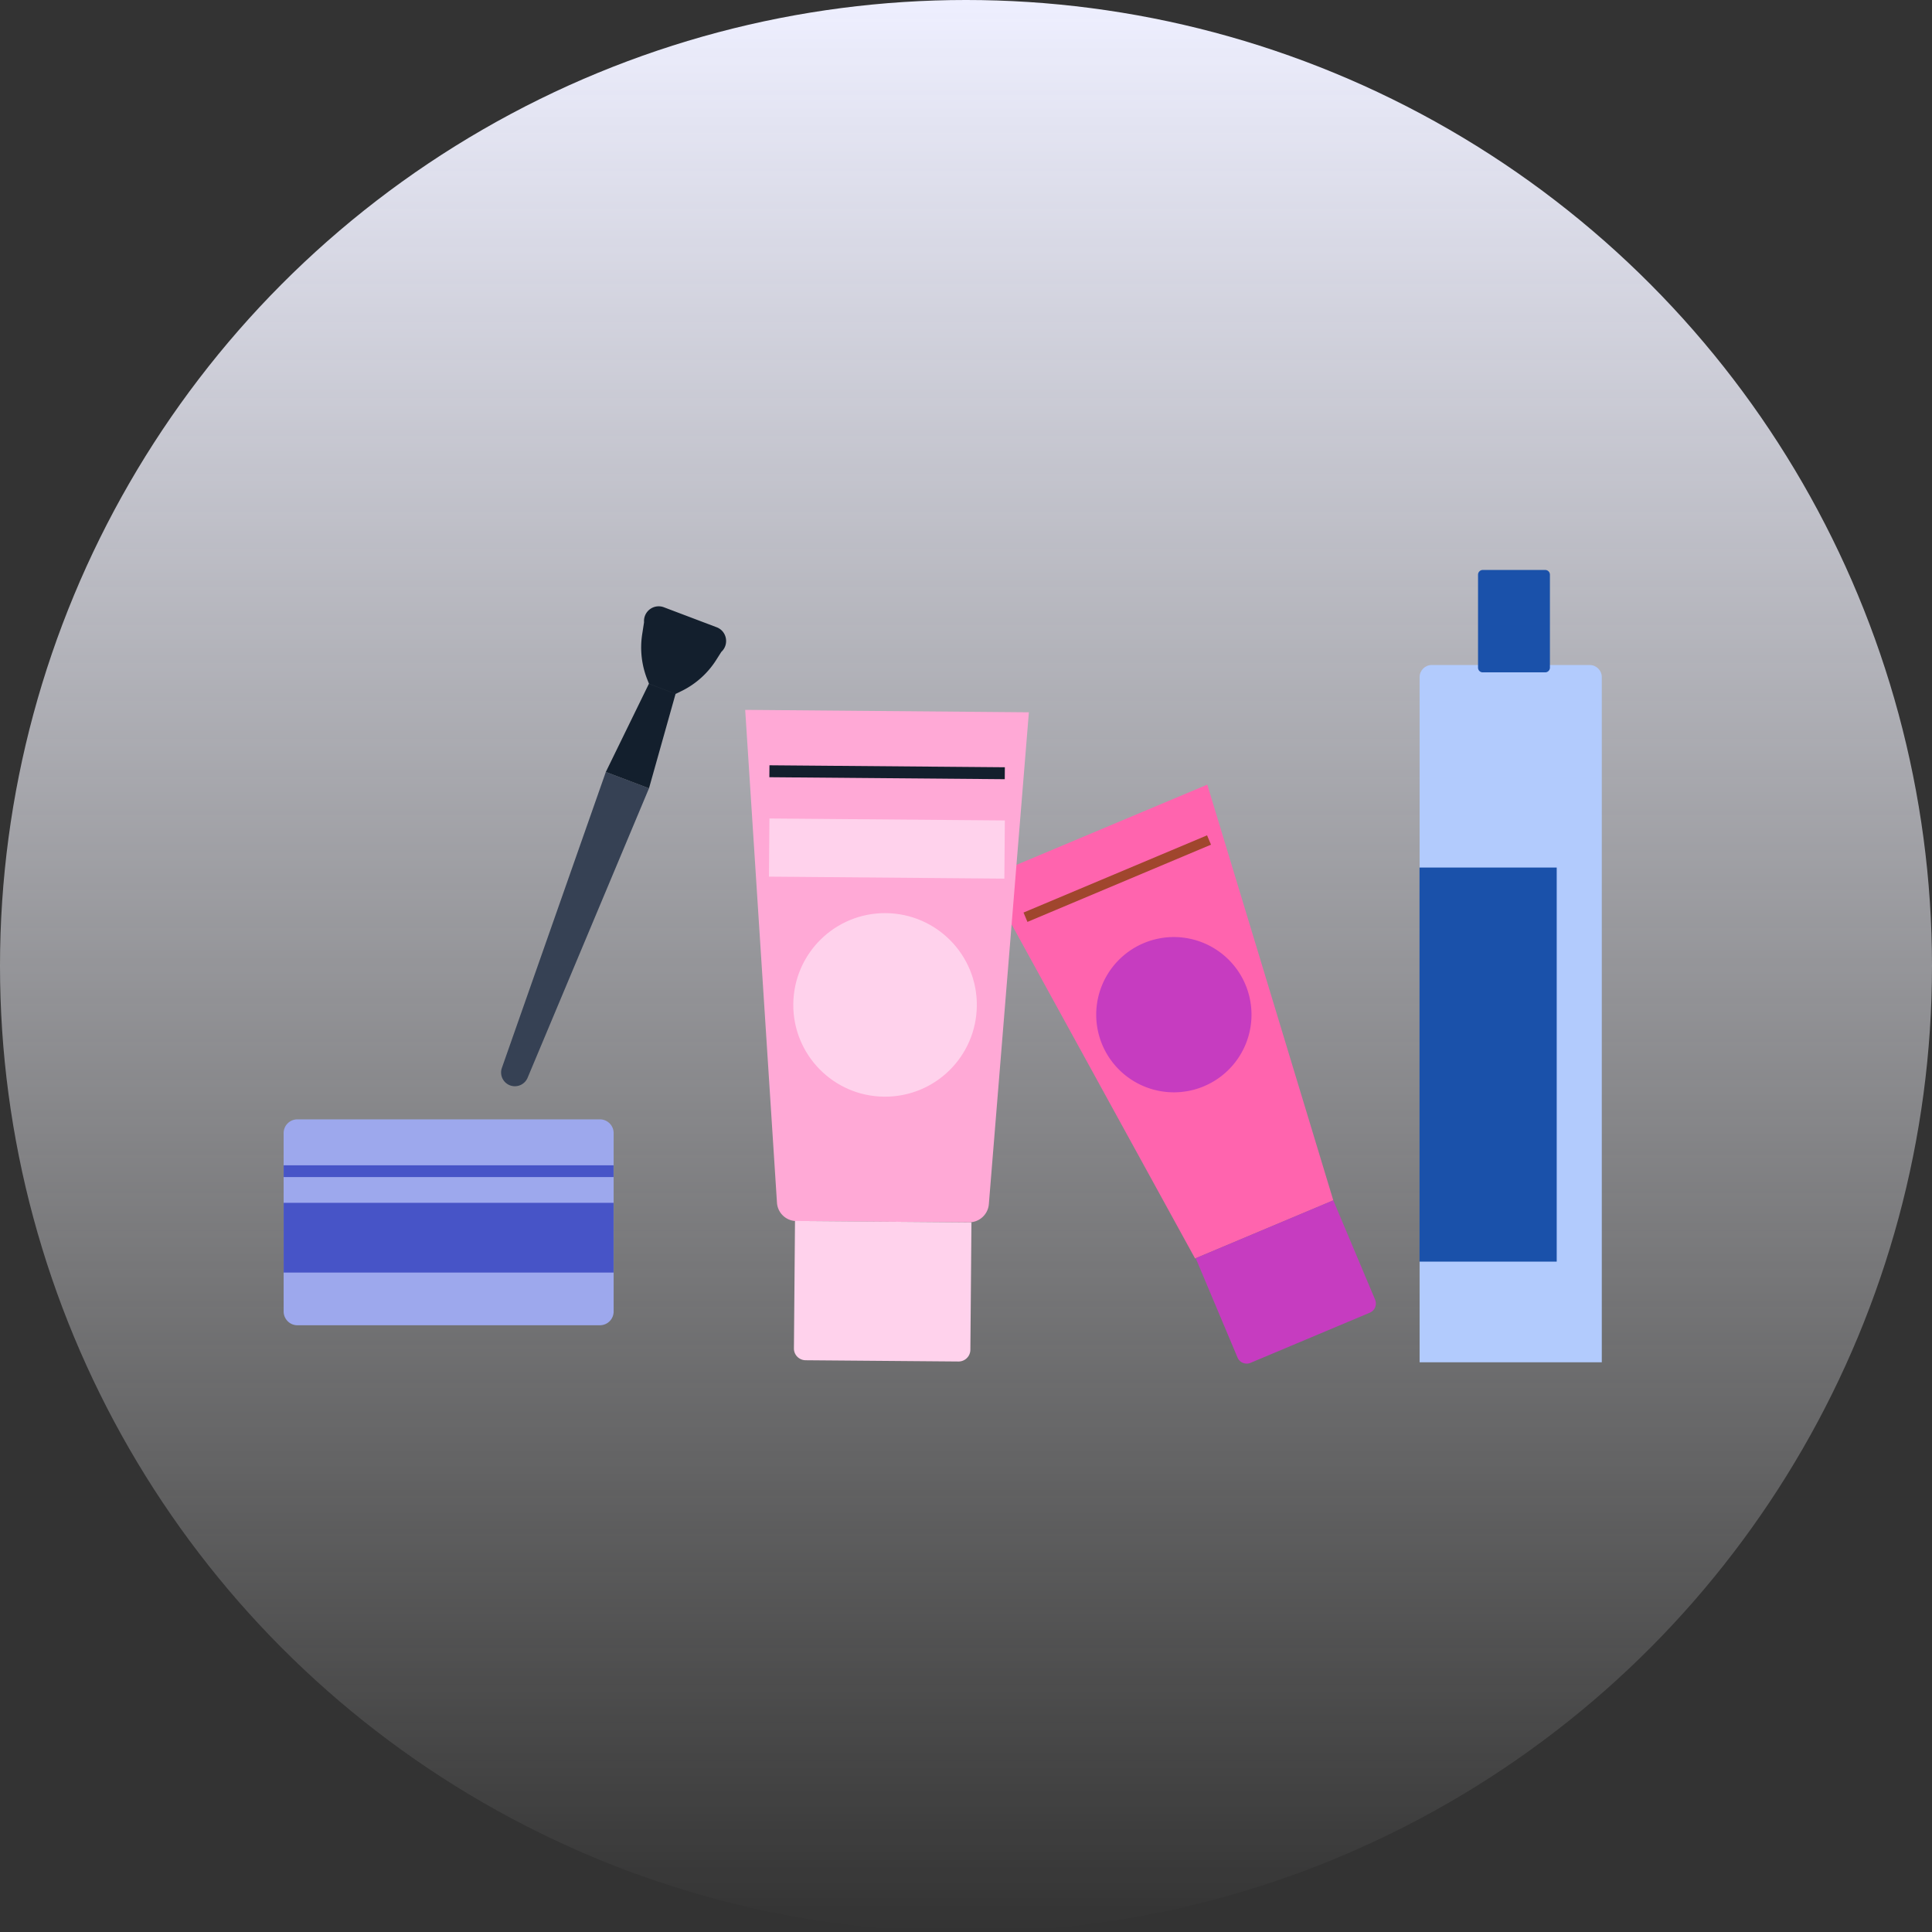 <svg width="166" height="166" fill="none" xmlns="http://www.w3.org/2000/svg">
	<rect width="100%" height="100%" fill="#333333" stroke="none"/>
	<circle cx="83" cy="83" r="83" fill="url(#a)"/>
	<path d="M43.818 93.255a1.188 1.188 0 0 0 1.512-.647l10.432-24.876-3.709-1.403-8.929 25.423c-.216.609.093 1.272.694 1.503Z" fill="#364154"/>
	<path d="m55.755 58.75 2.29.87-2.283 8.113-3.709-1.404 3.702-7.58ZM57.05 52.18l4.519 1.712c.886.331 1.102 1.48.408 2.12l-.455.717a7.361 7.361 0 0 1-2.945 2.637l-.524.255-2.29-.872-.132-.331a7.438 7.438 0 0 1-.455-3.91l.162-1.048a1.262 1.262 0 0 1 1.712-1.28Z" fill="#131F2D"/>
	<path d="M25.551 113.867h25.994a1.18 1.18 0 0 0 1.18-1.18v-15.33a1.18 1.18 0 0 0-1.18-1.18H25.55a1.18 1.18 0 0 0-1.18 1.18v15.33c.008.655.533 1.18 1.18 1.18Z" fill="#9DA8ED"/>
	<path d="M24.373 109.34h28.345v-5.991H24.373v5.991ZM24.373 101.135h28.345v-1.011H24.373v1.011Z" fill="#4754C7"/>
	<path d="m102.683 108.13 11.875-4.997-10.826-35.717-19.015 7.996 17.966 32.718Z" fill="#FF64AE"/>
	<path d="M103.446 93.332a6.674 6.674 0 0 0 3.563-8.736 6.674 6.674 0 0 0-8.737-3.562 6.674 6.674 0 0 0-3.562 8.736 6.676 6.676 0 0 0 8.736 3.563Z" fill="#C63CC0"/>
	<path d="m88.28 79.211 15.77-6.635-.338-.803-15.77 6.635.337.803Z" fill="#A0462D"/>
	<path d="m107.448 117.097 10.248-4.31a.855.855 0 0 0 .455-1.118l-3.593-8.536-11.821 4.973 3.593 8.536a.855.855 0 0 0 1.118.455Z" fill="#C63CC0"/>
	<path d="m68.439 104.914 14.82.108a1.699 1.699 0 0 0 1.704-1.557l3.44-42.264-24.375-.208 2.73 42.333a1.683 1.683 0 0 0 1.681 1.588Z" fill="#FFA9D6"/>
	<path d="M75.98 94.227c4.357.038 7.912-3.462 7.95-7.819.039-4.356-3.462-7.911-7.819-7.95-4.356-.038-7.911 3.462-7.95 7.82-.038 4.356 3.463 7.918 7.82 7.949Z" fill="#FFD2EC"/>
	<path d="m66.104 66.78 20.226.17.008-1.026-20.225-.17-.009 1.026Z" fill="#131F2D"/>
	<path d="m66.07 75.322 20.225.17.042-4.997-20.226-.17-.042 4.997ZM69.218 116.874l13.14.108a1.015 1.015 0 0 0 1.017-1.003l.093-10.949-15.16-.124-.093 10.95c-.007.555.44 1.01 1.003 1.018Z" fill="#FFD2EC"/>
	<path d="M121.968 117.051h15.66V58.179c0-.579-.47-1.041-1.04-1.041h-13.572c-.578 0-1.041.47-1.041 1.04v58.873h-.007Z" fill="#B2CBFD"/>
	<path d="M127.404 57.77h5.359a.407.407 0 0 0 .409-.409v-7.98a.406.406 0 0 0-.409-.409h-5.359a.407.407 0 0 0-.409.409v7.973a.404.404 0 0 0 .409.416ZM121.965 108.398h11.79V74.54h-11.79v33.858Z" fill="#1A51AA"/>
	<defs>
		<linearGradient id="a" x1="83" y1="0" x2="83" y2="166" gradientUnits="userSpaceOnUse">
			<stop stop-color="#EEEFFF"/>
			<stop offset="1" stop-color="#fff" stop-opacity="0"/>
		</linearGradient>
	</defs>
</svg>
